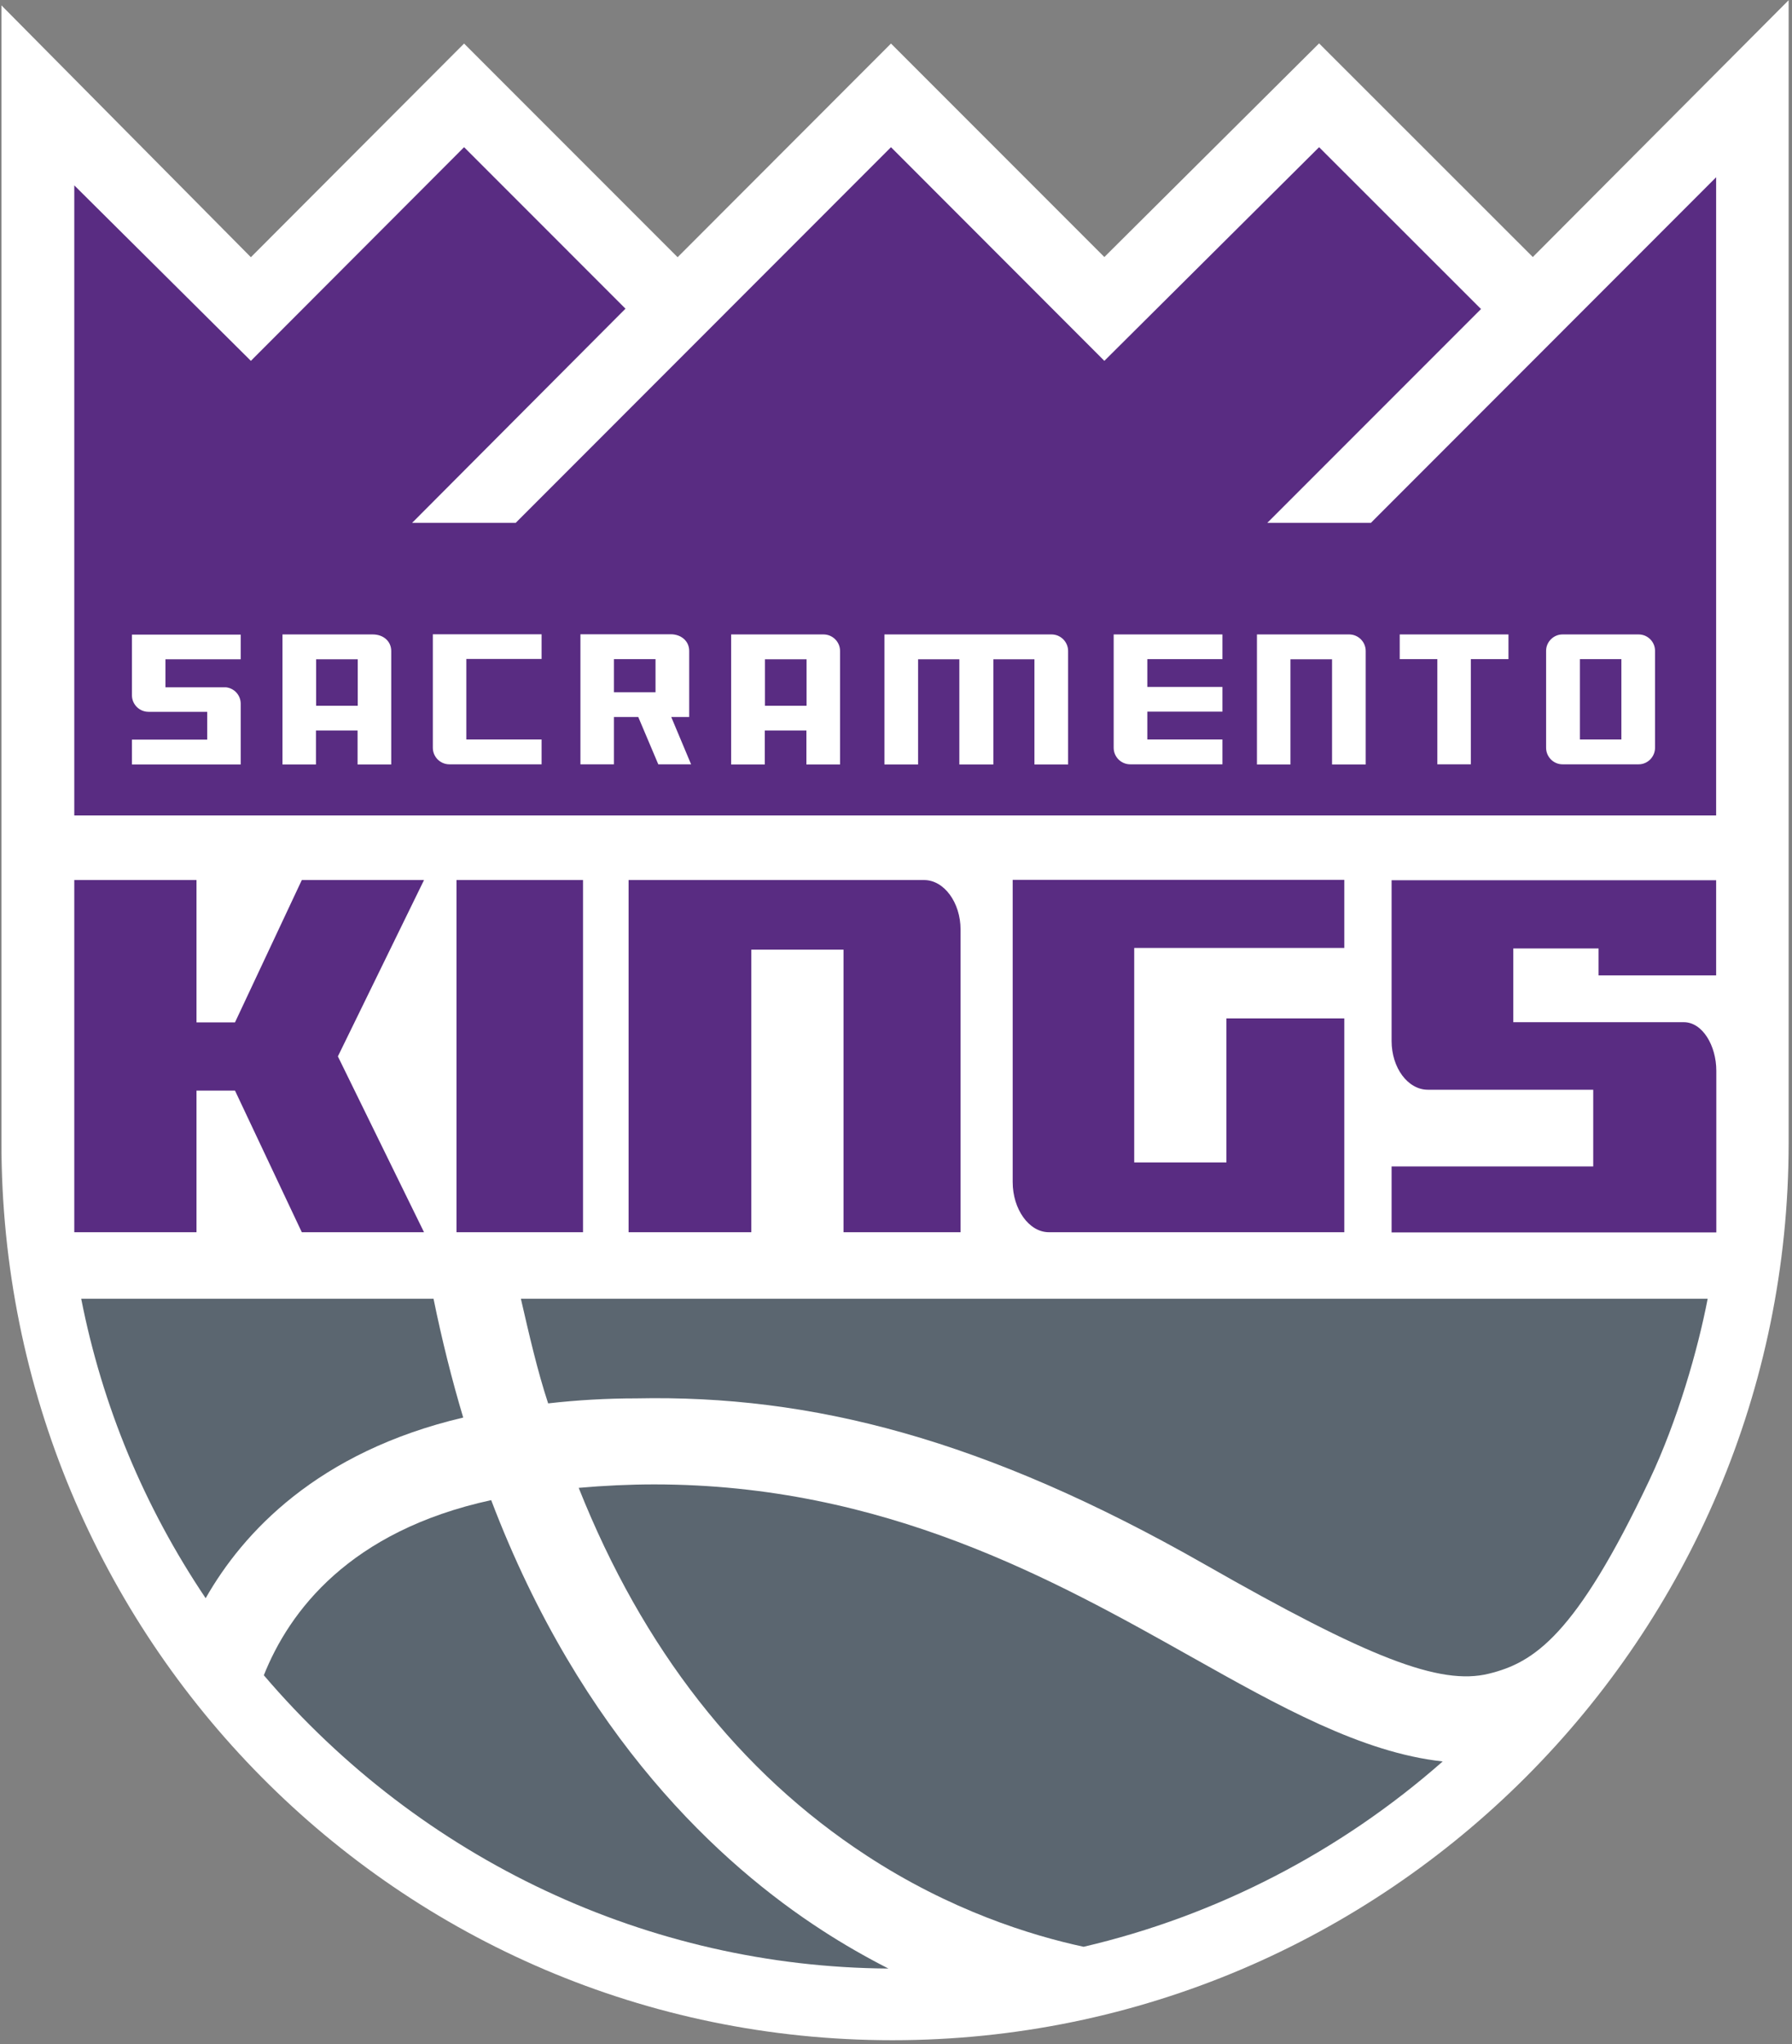 <svg width="450" height="513" viewBox="0 0 450 513" fill="none" xmlns="http://www.w3.org/2000/svg">
<rect x="0" y="0" width="450" height="513" fill="#808080" stroke="none"/>
<g clip-path="url(#clip0_876_1819)">
<path d="M449.158 0.051L384.914 64.511L331.246 10.888L277.32 64.511L223.741 10.931L170.161 64.555L116.538 10.931L63.001 64.555L0.361 1.351V286.851C0.361 411.002 99.978 512.051 224.087 512.051C348.198 512.051 449.158 411.002 449.158 286.851V0.051Z" fill="white"/>
<path d="M20.389 325.951C25.677 352.827 36.168 378.099 51.644 401.119C60.964 384.733 79.647 364.402 116.321 355.776C113.503 346.368 110.989 336.355 108.865 325.951H20.389Z" fill="#5B6670"/>
<path d="M66.251 420.454C105.872 466.882 162.964 493.672 223.089 494.061C217.41 491.157 211.862 487.993 206.529 484.526C181.04 468.052 145.971 435.974 123.342 376.498C87.709 384.258 72.624 404.459 66.251 420.454Z" fill="#5B6670"/>
<path d="M145.321 373.419C161.404 413.822 185.68 444.859 217.541 465.667C238.609 479.452 258.811 485.737 272.118 488.599C305.411 480.839 336.536 464.758 362.286 442.084C341.953 439.875 321.146 428.17 299.125 415.815C264.793 396.525 222.006 372.553 164.308 372.553C158.066 372.553 151.694 372.856 145.321 373.419Z" fill="#5B6670"/>
<path d="M232.107 220.873H157.849V309.263H188.67V238.345H211.819V309.263H241.21V233.272C241.21 226.552 237.091 220.873 232.064 220.873H232.107Z" fill="#592C82"/>
<path d="M254.301 220.873V296.69C254.301 303.453 258.376 309.263 263.404 309.263H337.575V255.595H307.969V291.748H284.82V237.908H337.575V220.83H254.301V220.873Z" fill="#592C82"/>
<path d="M75.788 220.873L59.012 256.594H49.345V220.873H18.654V309.263H49.345V273.718H59.012L75.788 309.263H106.479L84.848 265.134L106.479 220.873H75.788Z" fill="#592C82"/>
<path d="M146.406 220.873H114.631V309.263H146.406V220.873Z" fill="#592C82"/>
<path d="M430.951 244.802V220.916H349.453V261.274C349.453 267.993 353.528 273.498 358.556 273.498H400.086V292.746H349.453V309.306H430.994V268.731C430.994 262.445 427.527 256.549 422.845 256.549H380.015V238.039H401.429V244.802H430.908H430.951Z" fill="#592C82"/>
<path d="M344.251 131.226H318.241L371.907 77.56L331.246 36.941L277.32 90.565L223.741 36.941L129.498 131.226H103.488L157.068 77.473L116.537 36.941L63 90.565L18.654 46.522V134.521V204.66H430.949V136.602V44.484L344.251 131.226Z" fill="#592C82"/>
<path d="M108.691 187.666C108.691 189.964 110.555 191.828 112.853 191.828H136.001V185.586H117.101V165.385H136.001V159.186H108.691V187.666Z" fill="white"/>
<path d="M70.933 159.23V191.873H79.343V183.333H89.79V191.873H98.244V163.392C98.244 160.965 96.293 159.23 93.605 159.23H70.933ZM89.834 177.134H79.387V165.473H89.834V177.134Z" fill="white"/>
<path d="M411.487 159.23H392.369C390.116 159.23 388.25 161.095 388.25 163.349V187.668C388.25 189.965 390.116 191.829 392.369 191.829H411.487C413.785 191.829 415.605 189.922 415.605 187.668V163.349C415.605 161.051 413.74 159.23 411.487 159.23ZM407.151 185.587H396.747V165.429H407.151V185.587Z" fill="white"/>
<path d="M33.133 174.489C33.133 176.787 34.998 178.651 37.295 178.651H52.034V185.63H33.133V191.872H60.444V176.613C60.444 174.489 58.84 172.712 56.716 172.495H41.543V165.472H60.444V159.273H33.133V174.532V174.489Z" fill="white"/>
<path d="M206.746 159.23H183.599V191.873H192.052V183.333H202.499V191.873H210.953V163.392C210.953 161.095 209.087 159.23 206.791 159.23H206.746ZM202.542 177.134H192.095V165.473H202.542V177.134Z" fill="white"/>
<path d="M351.491 165.429H360.942V191.829H369.351V165.429H378.801V159.23H351.491V165.429Z" fill="white"/>
<path d="M264.055 159.23H222.094V191.873H230.546V165.473H240.907V191.873H249.447V165.473H259.765V191.873H268.217V163.392C268.217 161.095 266.353 159.23 264.055 159.23Z" fill="white"/>
<path d="M338.789 159.23H315.64V191.873H324.052V165.473H334.498V191.873H342.95V163.392C342.95 161.095 341.087 159.23 338.789 159.23Z" fill="white"/>
<path d="M279.661 187.668C279.661 189.965 281.525 191.829 283.823 191.829H306.971V185.587H288.113V178.608H306.971V172.409H288.113V165.429H306.971V159.23H279.661V187.711V187.668Z" fill="white"/>
<path d="M168.558 179.95H173.066V163.347C173.066 160.92 171.072 159.186 168.428 159.186H145.756V191.828H154.166V179.95H160.278L165.307 191.828H173.543L168.558 179.95ZM164.613 173.751H154.166V165.428H164.613V173.751Z" fill="white"/>
<path d="M159.799 350.963C203.712 350.054 247.149 361.064 302.593 392.665C343.557 416.03 361.548 423.096 373.859 420.063C385.172 417.288 395.664 410.611 414.217 371.425C421.282 356.468 426.355 338.782 428.825 325.951H130.799C132.879 334.969 134.917 343.941 137.648 352.221C144.844 351.398 152.3 350.963 159.799 350.963Z" fill="#5B6670"/>
</g>
<defs>
<clipPath id="clip0_876_1819">
<rect width="448.797" height="512" fill="white" transform="translate(0.361 0.051)"/>
</clipPath>
</defs>
</svg>
